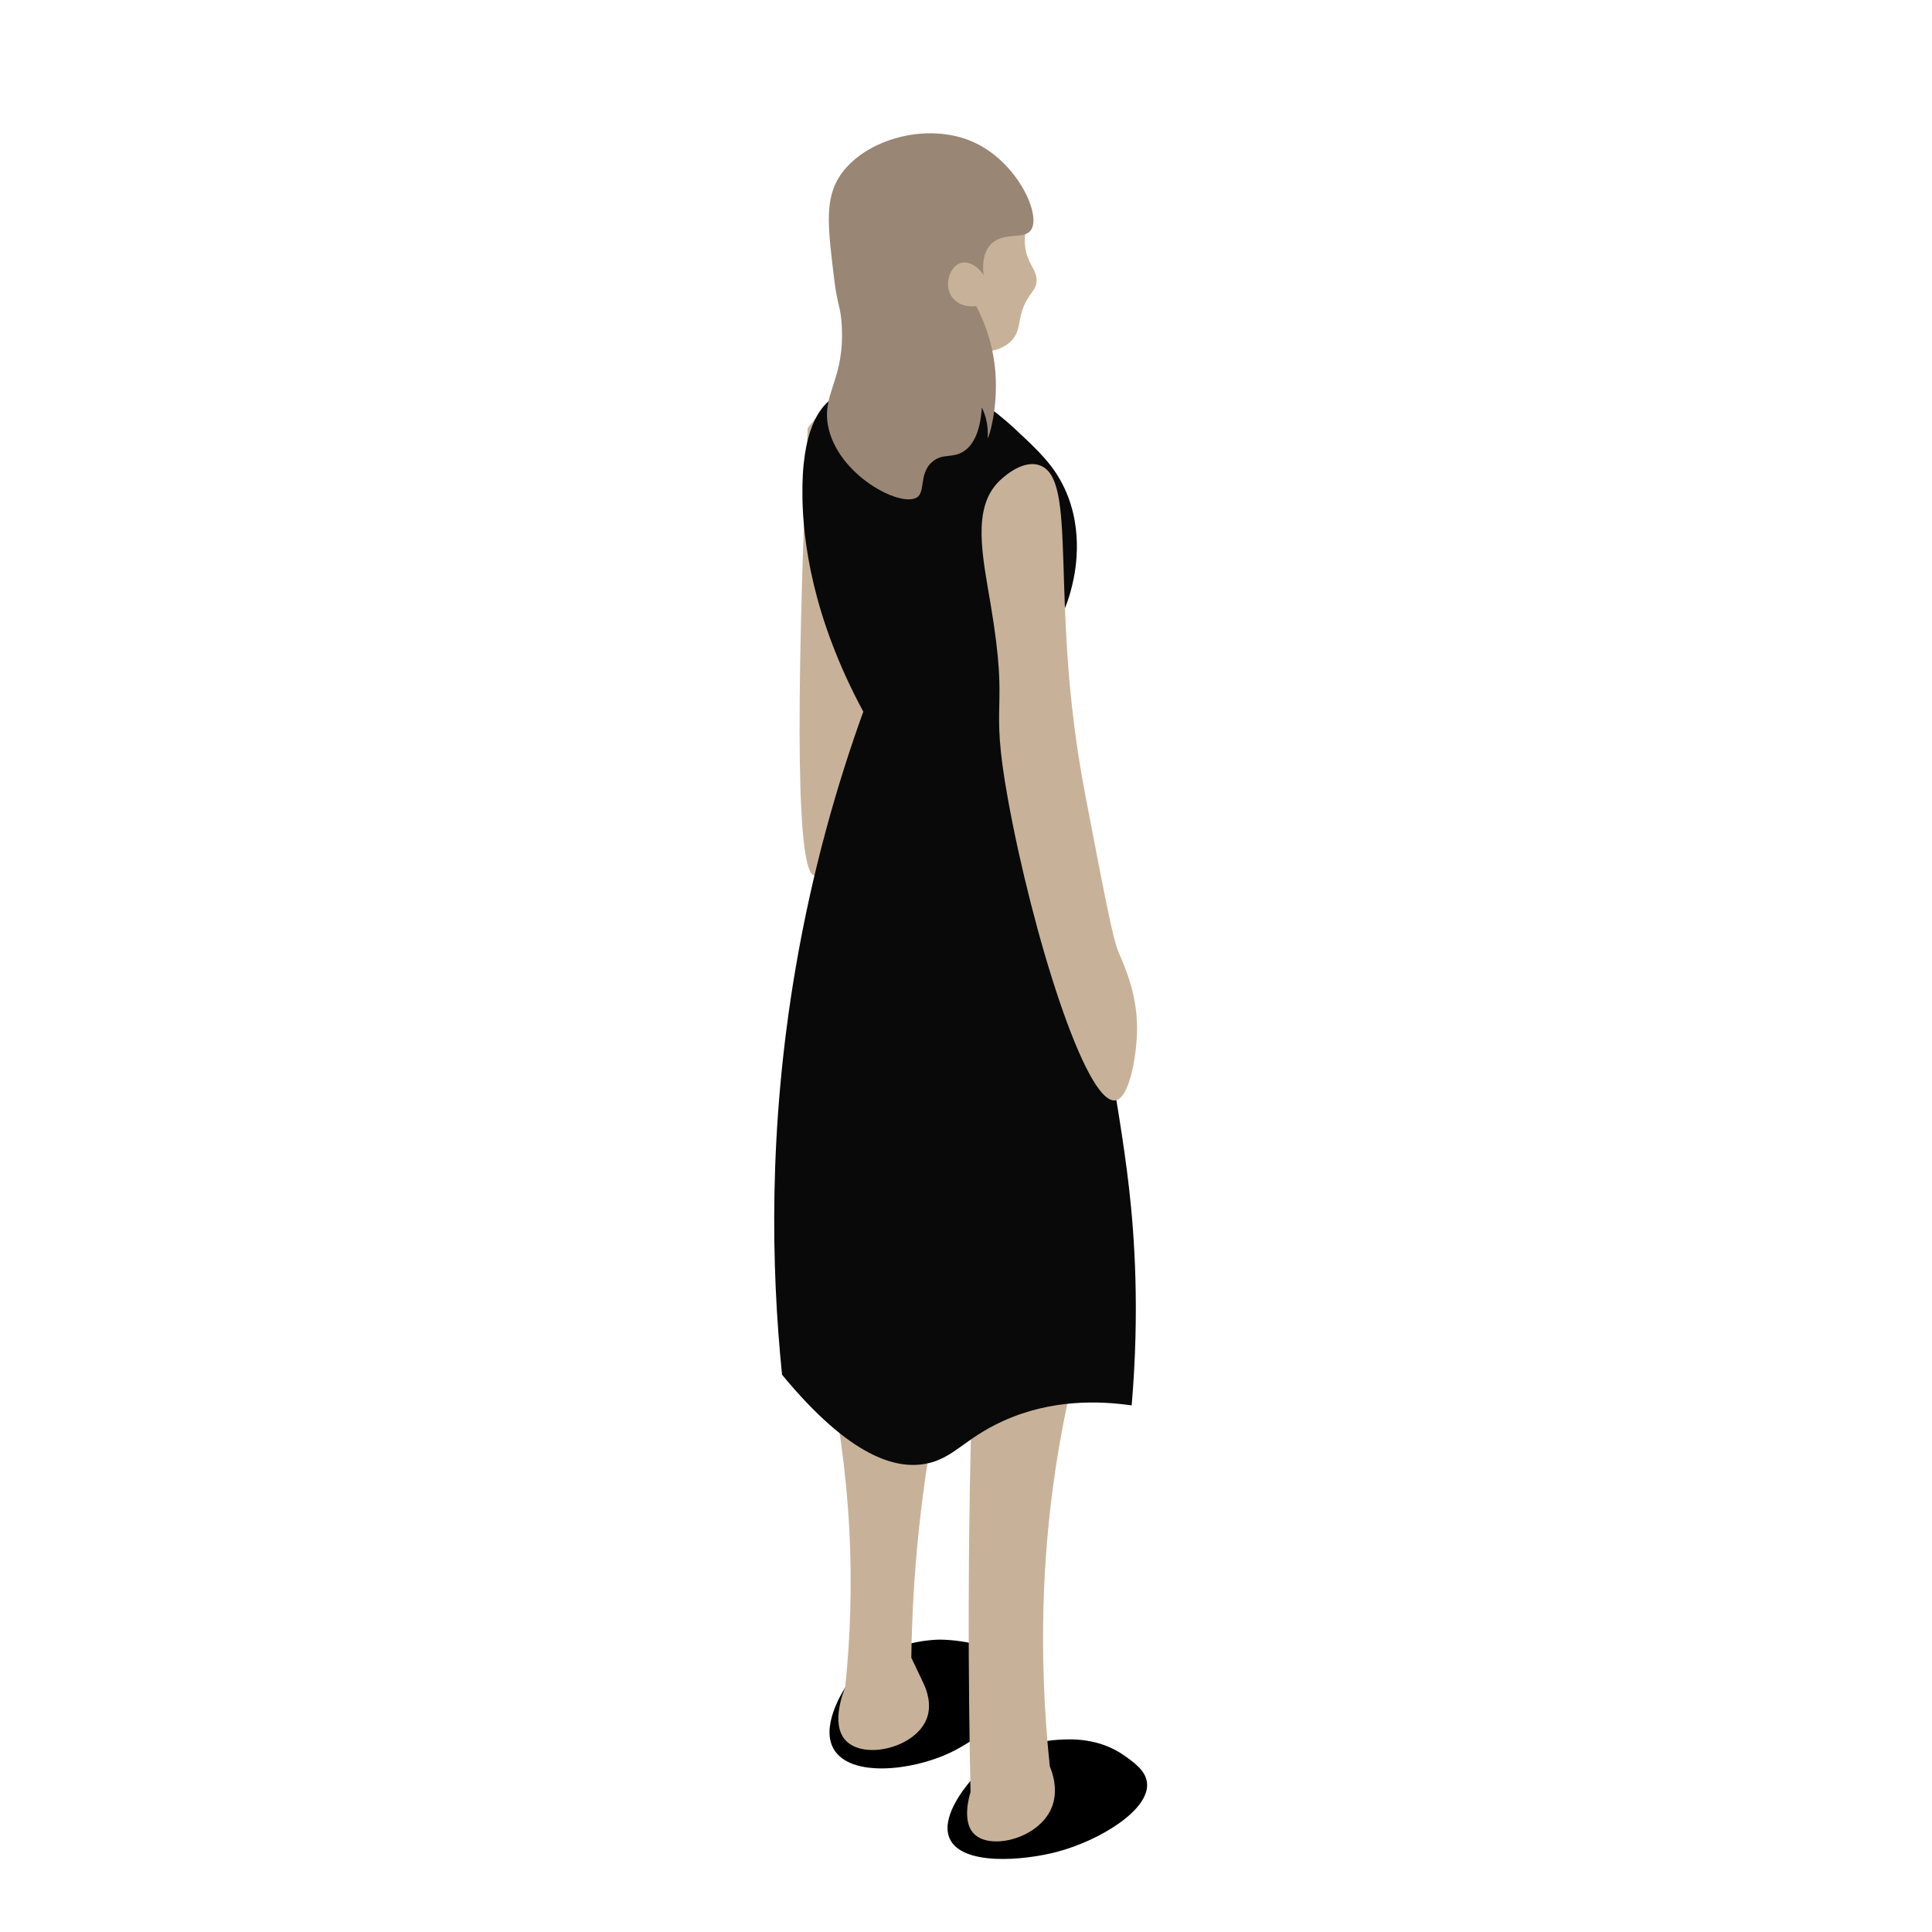 <?xml version="1.0" encoding="UTF-8" standalone="no"?><!DOCTYPE svg PUBLIC "-//W3C//DTD SVG 1.1//EN" "http://www.w3.org/Graphics/SVG/1.1/DTD/svg11.dtd"><svg width="100%" height="100%" viewBox="0 0 100 100" version="1.1" xmlns="http://www.w3.org/2000/svg" xmlns:xlink="http://www.w3.org/1999/xlink" xml:space="preserve" xmlns:serif="http://www.serif.com/" style="fill-rule:evenodd;clip-rule:evenodd;stroke-linejoin:round;stroke-miterlimit:2;"><path d="M49.142,90.737c1.683,-0.785 3.924,-2.636 3.489,-4.13c-0.393,-1.351 -2.777,-1.724 -3.931,-1.74c-0.231,-0.003 -3.411,0.005 -4.956,2.487c-0.186,0.3 -1.269,2.039 -0.583,3.192c0.858,1.443 3.981,1.124 5.981,0.191" style="fill-rule:nonzero;"/><path d="M54.701,95.854c2.204,-0.579 4.85,-2.181 4.665,-3.602c-0.079,-0.605 -0.649,-1.012 -1.159,-1.376c-1.331,-0.95 -2.82,-0.862 -3.416,-0.827c-2.392,0.142 -4.023,1.602 -4.567,2.138c-0.402,0.479 -1.528,1.922 -1.074,2.964c0.622,1.429 3.807,1.161 5.551,0.703" style="fill-rule:nonzero;"/><path d="M43.744,87.355c-0.032,0.072 -0.777,1.823 0.006,2.706c0.936,1.055 3.652,0.414 4.223,-1.121c0.268,-0.722 -0.007,-1.458 -0.173,-1.811c-0.21,-0.442 -0.42,-0.884 -0.63,-1.326c0.027,-2.047 0.143,-4.279 0.395,-6.666c0.249,-2.355 0.596,-4.535 0.99,-6.521c-1.903,-0.598 -3.807,-1.197 -5.71,-1.795c0.509,2.35 0.947,5.154 1.113,8.328c0.163,3.093 0.033,5.86 -0.214,8.205" style="fill:#c7b299;fill-rule:nonzero;"/><path d="M50.235,92.749c-0.105,0.356 -0.418,1.55 0.167,2.158c0.845,0.876 3.311,0.273 4.005,-1.282c0.414,-0.929 0.059,-1.889 -0.069,-2.197c-0.64,-6.114 -0.297,-11.061 0.181,-14.591c0.703,-5.186 1.696,-7.279 1.997,-11.743c0.389,-5.751 -0.698,-10.593 -1.784,-13.975c-1.675,0.12 -3.349,0.239 -5.023,0.359c0.66,8.38 0.711,14.978 0.624,19.567c-0.051,2.633 -0.174,6.048 -0.191,11.573c-0.014,4.269 0.042,7.779 0.093,10.131" style="fill:#c7b299;fill-rule:nonzero;"/><path d="M44.684,36.834c-0.547,-5.401 -1.093,-10.801 -1.64,-16.202c-0.412,0.505 -0.825,1.011 -1.237,1.516c-0.66,15.356 -0.543,23.079 0.35,23.17c0.549,0.056 1.391,-2.772 2.527,-8.484" style="fill:#c7b299;fill-rule:nonzero;"/><path d="M44.055,10.543c-1.222,2.254 -0.687,5.276 1.412,7.332c-0.061,0.662 -0.122,1.324 -0.183,1.987c0.239,0.467 0.527,0.771 0.772,0.97c1.163,0.945 3.039,0.908 4.828,0.027c-0.09,-0.867 -0.18,-1.735 -0.27,-2.602c1.095,-0.056 1.587,-0.411 1.833,-0.731c0.463,-0.601 0.168,-1.217 0.836,-2.211c0.18,-0.267 0.32,-0.399 0.361,-0.682c0.07,-0.484 -0.244,-0.777 -0.443,-1.302c-0.261,-0.686 -0.117,-1.225 -0.107,-1.608c0.035,-1.359 -1.532,-3.639 -3.775,-4.072c-2.3,-0.444 -4.368,1.24 -5.264,2.892" style="fill:#c7b299;fill-rule:nonzero;"/><path d="M40.479,71.156c3.548,4.303 5.908,4.88 7.404,4.614c1.459,-0.258 2.012,-1.301 4.035,-2.218c2.515,-1.142 5.001,-1.046 6.657,-0.808c0.419,-4.91 0.144,-8.785 -0.133,-11.223c-1.063,-9.358 -5.343,-25.61 -3.482,-29.669c0.057,-0.124 0.328,-0.691 0.523,-1.504c0.134,-0.558 0.671,-2.793 -0.374,-5.053c-0.559,-1.209 -1.351,-1.951 -2.51,-3.035c-0.665,-0.623 -1.272,-1.086 -1.716,-1.4c-1.789,0.881 -3.664,0.918 -4.827,-0.028c-0.245,-0.198 -0.534,-0.503 -0.773,-0.969c-0.609,0.031 -1.485,0.179 -2.239,0.77c-0.586,0.459 -1.58,1.562 -1.51,5.168c0.041,2.102 0.463,6.05 3.15,11.034c-1.344,3.722 -2.634,8.181 -3.506,13.289c-1.415,8.285 -1.261,15.524 -0.699,21.032" style="fill:#090909;fill-rule:nonzero;"/><path d="M56.151,41.021c-1.894,-9.906 -0.271,-16.332 -2.392,-16.954c-0.932,-0.274 -1.96,0.756 -2.077,0.874c-1.385,1.402 -0.815,3.892 -0.401,6.37c0.982,5.881 -0.101,4.59 0.892,10.067c1.24,6.839 4.011,15.801 5.557,15.578c0.73,-0.106 1.065,-2.246 1.116,-3.357c0.094,-2.02 -0.617,-3.53 -0.967,-4.354c-0.282,-0.663 -0.764,-3.183 -1.728,-8.224" style="fill:#c7b299;fill-rule:nonzero;"/><path d="M43.567,16.816c0.17,2.818 -1.031,3.521 -0.708,5.224c0.478,2.526 3.733,4.251 4.601,3.706c0.458,-0.287 0.087,-1.284 0.832,-1.873c0.523,-0.413 0.992,-0.147 1.557,-0.493c0.411,-0.251 0.873,-0.824 0.973,-2.287c0.096,0.2 0.198,0.467 0.257,0.792c0.085,0.468 0.029,0.78 0.05,0.782c0.05,0.006 0.543,-1.535 0.389,-3.426c-0.125,-1.536 -0.629,-2.712 -0.991,-3.401c-0.54,0.081 -1.055,-0.132 -1.298,-0.532c-0.369,-0.609 -0.055,-1.564 0.532,-1.704c0.384,-0.092 0.857,0.171 1.15,0.639c-0.06,-0.503 -0.041,-1.122 0.337,-1.553c0.638,-0.73 1.72,-0.263 2.101,-0.763c0.573,-0.755 -0.64,-3.449 -2.837,-4.513c-2.547,-1.234 -6.111,-0.122 -7.206,1.972c-0.603,1.153 -0.433,2.557 -0.134,5.017c0.18,1.482 0.334,1.405 0.395,2.413" style="fill:#998675;fill-rule:nonzero;"/></svg>
